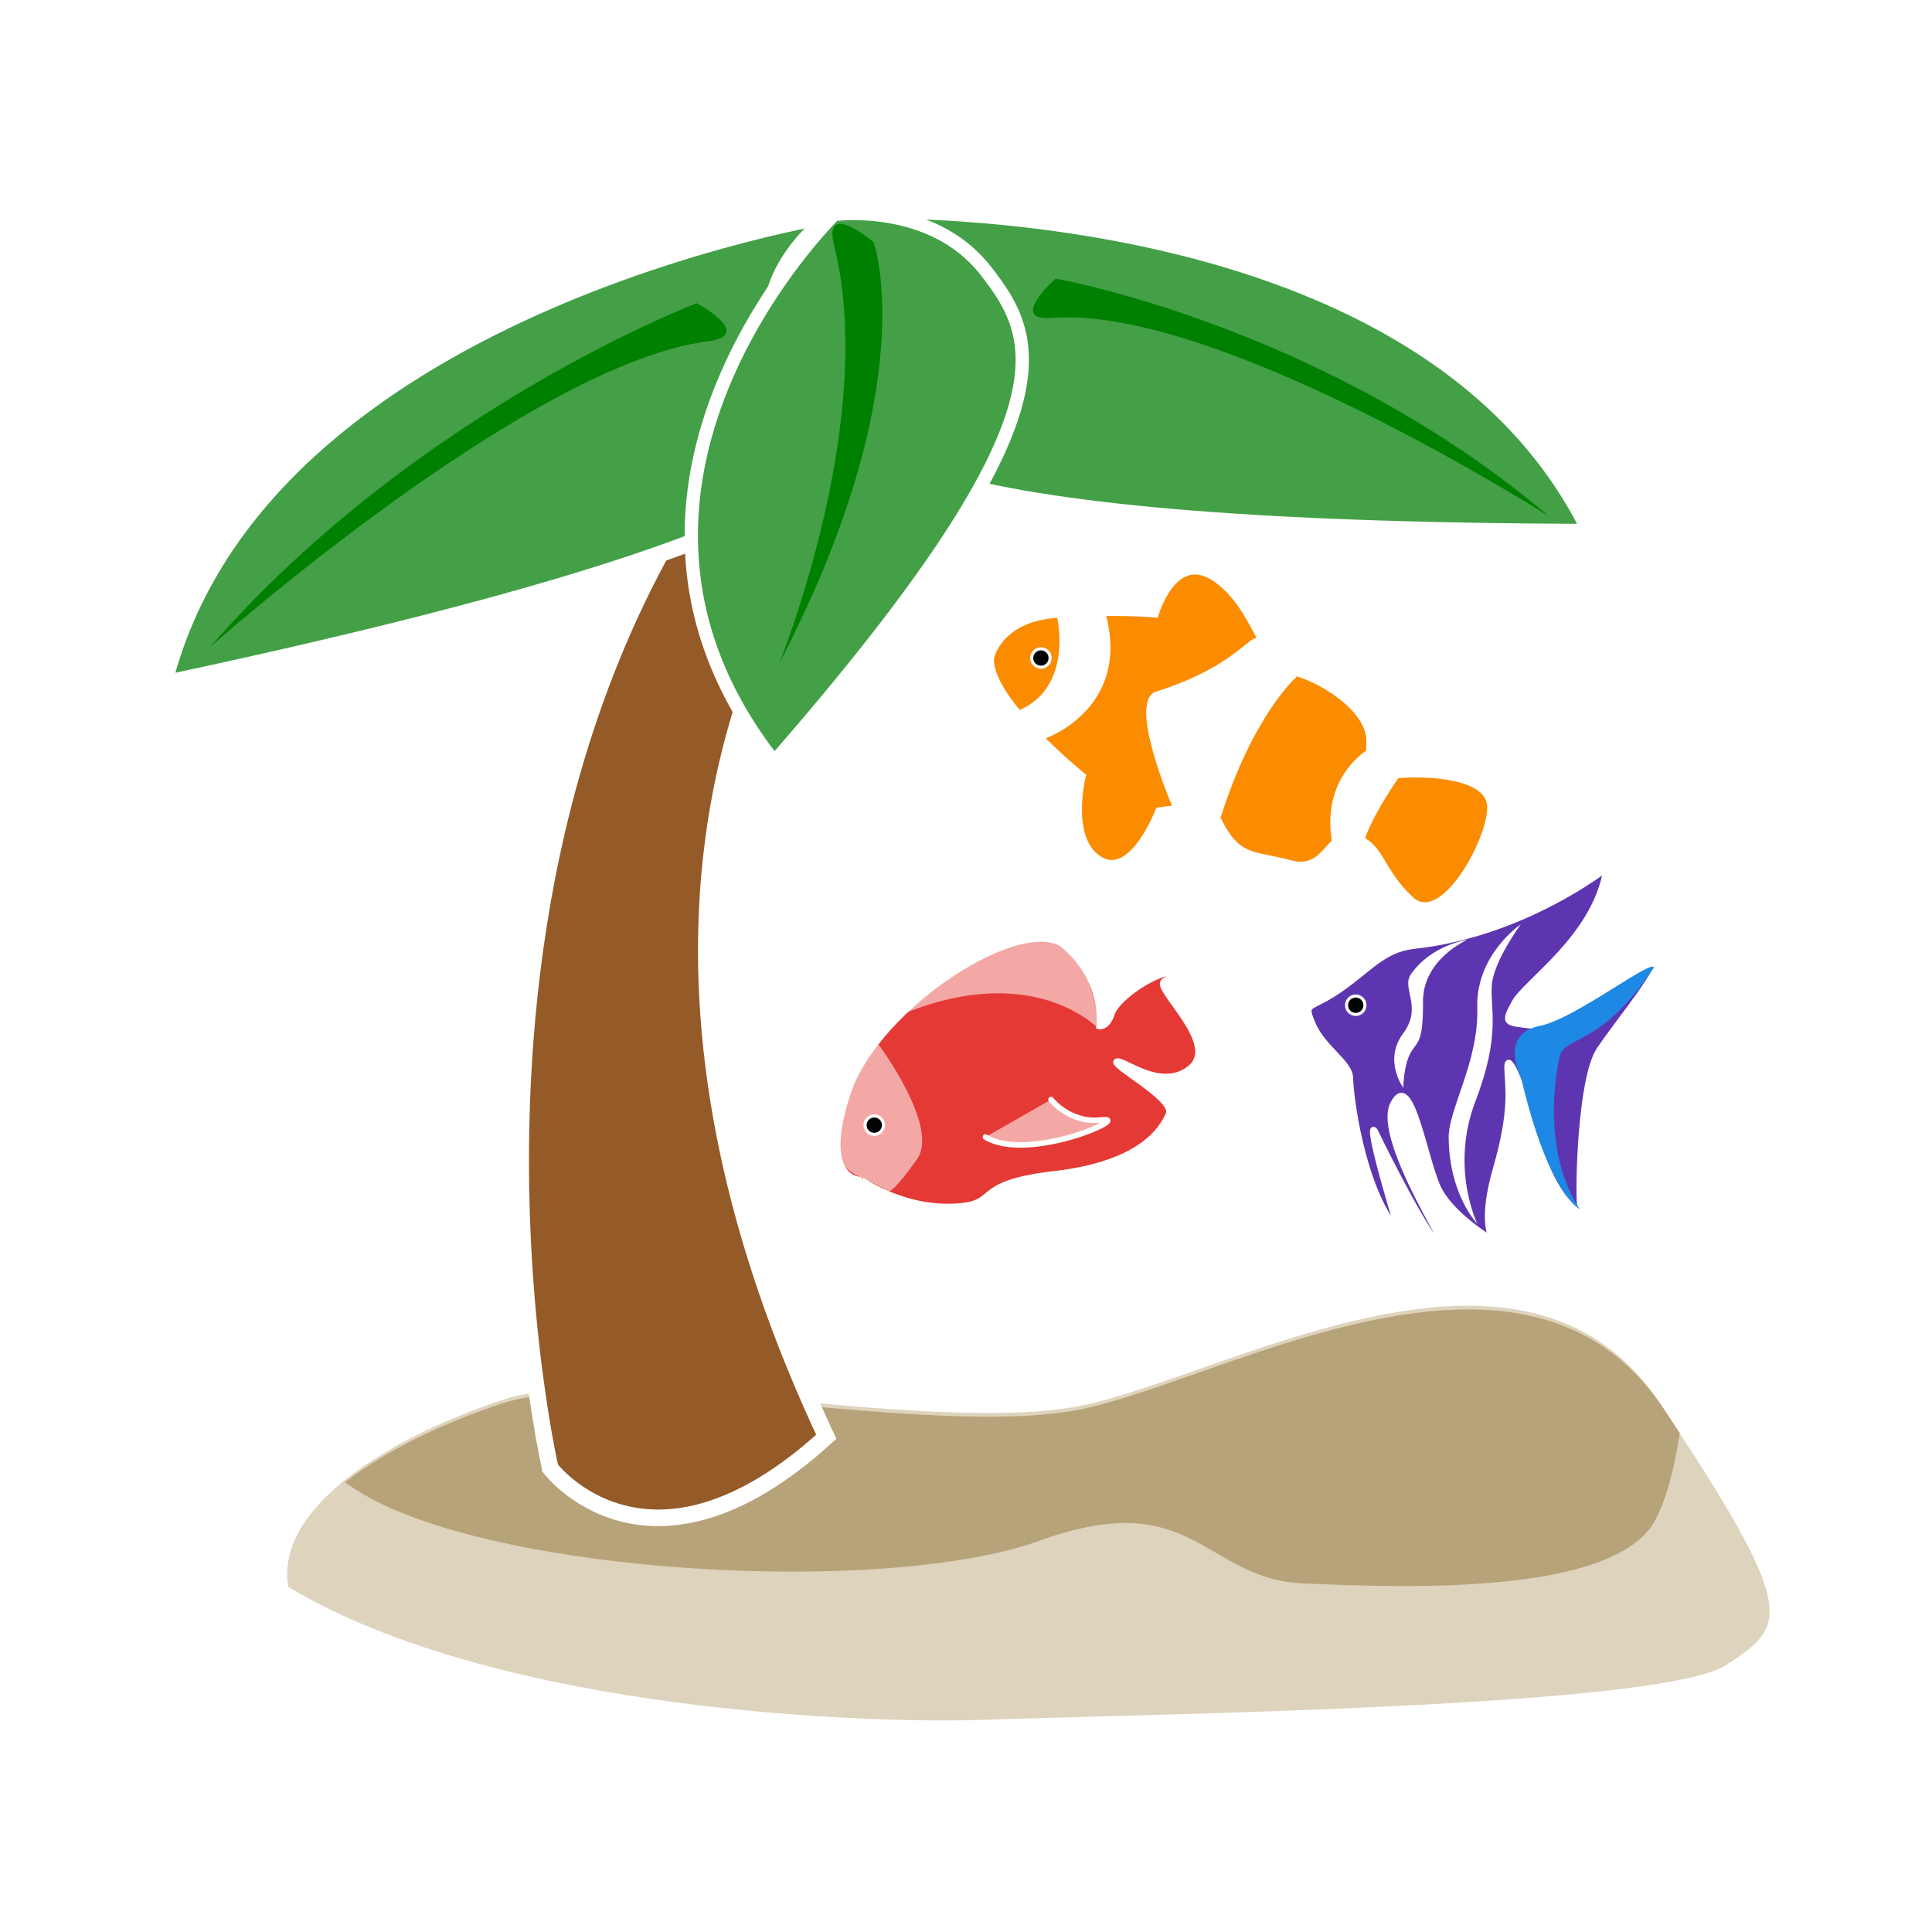 <?xml version="1.0" encoding="UTF-8" standalone="no"?>
<svg
   xmlns:dc="http://purl.org/dc/elements/1.1/"
   xmlns:cc="http://creativecommons.org/ns#"
   xmlns:rdf="http://www.w3.org/1999/02/22-rdf-syntax-ns#"
   xmlns:svg="http://www.w3.org/2000/svg"
   xmlns="http://www.w3.org/2000/svg"
   xmlns:sodipodi="http://sodipodi.sourceforge.net/DTD/sodipodi-0.dtd"
   xmlns:inkscape="http://www.inkscape.org/namespaces/inkscape"
   width="350"
   height="350"
   viewBox="0 0 92.604 92.604"
   version="1.1"
   id="svg1026"
   inkscape:version="1.0.1 (3bc2e813f5, 2020-09-07)"
   sodipodi:docname="android.svg"
   inkscape:export-filename="C:\xampp\htdocs\tropikl\assets\android.png"
   inkscape:export-xdpi="90.788574"
   inkscape:export-ydpi="90.788574">
  <defs
     id="defs1020">
    <filter
       inkscape:collect="always"
       style="color-interpolation-filters:sRGB"
       id="filter5939"
       x="-0"
       width="1.001"
       y="-0"
       height="1">
      <feGaussianBlur
         inkscape:collect="always"
         stdDeviation="0.003"
         id="feGaussianBlur5941" />
    </filter>
  </defs>
  <sodipodi:namedview
     id="base"
     pagecolor="#ffffff"
     bordercolor="#666666"
     borderopacity="1.0"
     inkscape:pageopacity="0.0"
     inkscape:pageshadow="2"
     inkscape:zoom="1.4"
     inkscape:cx="210.58521"
     inkscape:cy="176.44491"
     inkscape:document-units="mm"
     inkscape:current-layer="g1757"
     inkscape:document-rotation="0"
     showgrid="false"
     units="px"
     inkscape:window-width="1267"
     inkscape:window-height="758"
     inkscape:window-x="0"
     inkscape:window-y="0"
     inkscape:window-maximized="0" />
  <g
     inkscape:label="Layer 1"
     inkscape:groupmode="layer"
     id="layer1">
    <g
       id="g1757"
       transform="translate(2.241,0.27)">
      <path
         style="fill:#ded3bc;fill-opacity:1;stroke:#ffffff;stroke-width:0.469;stroke-linecap:butt;stroke-linejoin:miter;stroke-miterlimit:4;stroke-dasharray:none;stroke-opacity:1"
         d="m 11.373,75.949 c -0.85,-4.106 5.101,-7.625 10.542,-9.384 5.441,-1.76 20.744,1.76 27.715,0.293 6.971,-1.466 21.254,-9.971 27.885,0 6.631,9.971 6.291,10.85 3.061,12.903 -3.231,2.053 -27.375,2.346 -35.706,2.639 -5.023,0.177 -23.294,-0.293 -33.496,-6.452 z"
         id="path5831"
         sodipodi:nodetypes="csssssc" />
      <path
         id="path913"
         style="fill:#b7a379;fill-opacity:1;stroke:none;stroke-width:0.156px;stroke-linecap:butt;stroke-linejoin:miter;stroke-opacity:1"
         d="m 68.095,62.493 c -6.533,0.009 -14,3.836 -18.466,4.775 -6.971,1.466 -22.274,-2.053 -27.715,-0.293 -2.718,0.879 -5.562,2.196 -7.623,3.807 0.248,0.173 0.515,0.35 0.822,0.533 6.546,3.9 25.113,4.927 32.493,2.258 7.379,-2.669 7.855,1.847 12.616,2.053 4.761,0.205 14.997,0.616 16.901,-3.079 0.552,-1.072 0.913,-2.558 1.149,-4.128 -0.247,-0.377 -0.488,-0.745 -0.758,-1.151 -2.383,-3.583 -5.754,-4.78 -9.419,-4.775 z" />
      <g
         id="g1597"
         transform="translate(-14.985,-9.834)">
        <path
           style="fill:#945a28;fill-opacity:1;stroke:#ffffff;stroke-width:0.794;stroke-linecap:butt;stroke-linejoin:miter;stroke-miterlimit:4;stroke-dasharray:none;stroke-opacity:1;filter:url(#filter5939)"
           d="m 39.121,79.942 c 0,0 -8.315,-35.908 15.308,-56.318 6.237,-3.402 4.536,3.591 4.536,3.591 0,0 -22.679,17.009 -6.615,51.216 -8.504,7.749 -13.229,1.512 -13.229,1.512 z"
           id="path5833"
           sodipodi:nodetypes="ccccc" />
        <path
           style="fill:#43a047;fill-opacity:1;stroke:#ffffff;stroke-width:0.794;stroke-linecap:butt;stroke-linejoin:miter;stroke-miterlimit:4;stroke-dasharray:none;stroke-opacity:1"
           d="m 52.728,19.844 c 0,0 -27.592,4.347 -32.128,22.49 32.884,-6.993 35.152,-11.339 36.286,-15.875 1.134,-4.536 -4.158,-6.615 -4.158,-6.615 z"
           id="path5943"
           sodipodi:nodetypes="ccsc" />
        <g
           id="g1002"
           inkscape:transform-center-x="-15.335669"
           inkscape:transform-center-y="6.3875012"
           transform="rotate(8.912,54.002,20.963)">
          <path
             style="fill:#43a047;fill-opacity:1;stroke:#ffffff;stroke-width:0.794;stroke-linecap:butt;stroke-linejoin:miter;stroke-miterlimit:4;stroke-dasharray:none;stroke-opacity:1"
             d="m 52.728,19.844 c 0,0 27.341,-5.719 38.015,9.637 -33.227,5.121 -36.889,1.861 -39.557,-1.978 -2.668,-3.839 1.542,-7.659 1.542,-7.659 z"
             id="path5943-5"
             sodipodi:nodetypes="ccsc" />
          <path
             style="fill:#008000;stroke:none;stroke-width:0.253px;stroke-linecap:butt;stroke-linejoin:miter;stroke-opacity:1"
             d="m 88.684,29.053 c 0,0 -17.295,-7.578 -25.032,-5.713 -2.086,0.503 -0.124,-1.894 -0.124,-1.894 0,0 13.082,0.239 25.156,7.608 z"
             id="path5975-1-6"
             sodipodi:nodetypes="cscc" />
        </g>
        <path
           style="fill:#43a047;fill-opacity:1;stroke:#ffffff;stroke-width:0.638;stroke-linecap:butt;stroke-linejoin:miter;stroke-miterlimit:4;stroke-dasharray:none;stroke-opacity:1"
           d="m 52.728,19.844 c 0,0 -13.269,12.989 -2.872,26.228 14.505,-16.634 12.717,-20.244 10.118,-23.553 -2.599,-3.31 -7.246,-2.674 -7.246,-2.674 z"
           id="path5943-5-4"
           sodipodi:nodetypes="ccsc" />
        <path
           style="fill:#008000;stroke:none;stroke-width:0.265px;stroke-linecap:butt;stroke-linejoin:miter;stroke-opacity:1"
           d="m 50.082,41.388 c 0,0 4.749,-11.621 2.646,-20.033 -0.567,-2.268 1.89,-0.189 1.89,-0.189 0,0 2.457,6.804 -4.536,20.222 z"
           id="path5975"
           sodipodi:nodetypes="cscc" />
        <path
           style="fill:#008000;stroke:none;stroke-width:0.265px;stroke-linecap:butt;stroke-linejoin:miter;stroke-opacity:1"
           d="m 22.81,40.578 c 0,0 15.246,-13.539 23.845,-14.652 2.318,-0.3 -0.514,-1.828 -0.514,-1.828 0,0 -13.392,5.072 -23.331,16.481 z"
           id="path5975-1"
           sodipodi:nodetypes="cscc" />
      </g>
      <g
         id="g4337"
         transform="matrix(-0.892,-0.452,-0.452,0.892,86.094,20.173)"
         style="opacity:1">
        <path
           style="fill:#fb8c00;fill-opacity:1;stroke:#ffffff;stroke-width:0.265px;stroke-linecap:butt;stroke-linejoin:miter;stroke-opacity:1"
           d="m 31.397,28.349 c 0,0 0.533,-1.829 -1.905,-3.277 -2.439,-1.448 -4.191,-2.134 -4.191,-2.134 0,0 0.61,-3.124 -1.753,-2.82 -2.362,0.305 -3.963,2.743 -5.182,2.362 -1.219,-0.381 -4.268,-0.229 -4.953,1.296 -0.686,1.524 -0.991,1.372 -1.981,0.762 -0.991,-0.61 -3.658,-1.905 -4.496,-0.762 -0.838,1.143 -0.762,6.401 1.296,5.792 2.058,-0.61 2.362,-1.677 3.734,-1.448 1.372,0.229 0.381,2.134 2.21,2.515 1.829,0.381 2.327,1.01 4.115,-0.381 0.686,-0.533 2.667,0.991 2.667,0.991 0,0 -0.381,3.506 1.448,3.353 1.829,-0.152 2.515,-3.201 2.515,-3.201 0,0 5.716,-1.219 6.478,-3.048 z"
           id="path3402"
           sodipodi:nodetypes="cscssssssssscscc" />
        <path
           style="fill:#ffffff;stroke:none;stroke-width:0.265px;stroke-linecap:butt;stroke-linejoin:miter;stroke-opacity:1"
           d="m 27.358,30.635 c 0,0 -3.082,-3.164 0.152,-6.706 1.296,0.762 1.981,1.219 1.981,1.219 0,0 -2.277,2.661 -0.381,4.877 z"
           id="path3404"
           sodipodi:nodetypes="ccccc" />
        <path
           style="fill:#ffffff;stroke:none;stroke-width:0.265px;stroke-linecap:butt;stroke-linejoin:miter;stroke-opacity:1"
           d="m 20.424,30.788 c 0,0 4.259,-3.538 3.201,-4.572 -3.353,-3.277 -2.642,-5.106 -3.506,-4.268 -0.793,0.77 -2.188,0.578 -2.188,0.578 0,0 1.045,2.546 0.206,7.652 1.448,-0.076 2.286,0.61 2.286,0.61 z"
           id="path3406"
           sodipodi:nodetypes="cssccc" />
        <path
           style="fill:#ffffff;stroke:none;stroke-width:0.265px;stroke-linecap:butt;stroke-linejoin:miter;stroke-opacity:1"
           d="m 11.355,24.386 c 0,0 0.403,2.686 0.099,3.829 1.372,0.229 1.273,0.744 1.273,0.744 0,0 2.141,-2.3 0.457,-5.106 -0.457,1.829 -1.829,0.533 -1.829,0.533 z"
           id="path3408"
           sodipodi:nodetypes="ccccc" />
        <g
           id="g3429"
           transform="matrix(0.415,0,0,0.415,19.029,16.965)">
          <circle
             style="opacity:0.99;fill:#ffffff;stroke:#ffffff;stroke-width:1.54;stroke-linecap:square;stroke-linejoin:round;paint-order:markers fill stroke"
             id="path3410"
             cx="24.691"
             cy="24.844"
             r="0.468" />
          <circle
             style="opacity:0.99;fill:#000000;stroke:none;stroke-width:2.914;stroke-linecap:square;stroke-linejoin:round;paint-order:markers fill stroke"
             id="path3410-7"
             cx="24.691"
             cy="24.844"
             r="0.886" />
        </g>
      </g>
      <g
         id="g5222"
         transform="matrix(-0.975,-0.224,-0.224,0.975,197.73,-13.385)">
        <path
           style="fill:#5e35b1;fill-opacity:1;stroke:#ffffff;stroke-width:0.265px;stroke-linecap:butt;stroke-linejoin:miter;stroke-opacity:1"
           d="m 107.558,80.884 c 0,0 3.157,3.934 8.137,5.658 1.401,0.485 1.832,1.563 3.018,2.856 1.185,1.293 1.563,0.916 0.862,1.886 -0.701,0.97 -2.155,1.401 -2.317,2.102 -0.162,0.701 -1.67,4.958 -3.88,6.628 3.018,-5.281 2.155,-4.419 2.155,-4.419 0,0 -3.233,4.041 -4.473,4.85 -1.239,0.808 4.419,-4.365 3.934,-6.305 -0.485,-1.94 -2.155,2.479 -3.125,3.557 -0.97,1.078 -3.018,1.724 -3.018,1.724 0,0 0.808,-0.485 0.647,-3.395 -0.162,-2.91 0.323,-3.934 0.539,-4.742 0.216,-0.808 -0.485,-0.162 -2.048,2.748 -1.563,2.91 -3.018,3.341 -2.802,2.802 0.216,-0.539 1.347,-5.874 0.754,-7.436 -0.593,-1.563 -2.317,-4.958 -1.563,-4.58 0.754,0.377 3.934,4.095 5.065,4.203 1.132,0.108 1.293,0.216 0.97,-0.916 -0.323,-1.132 -3.072,-3.934 -2.856,-7.221 z"
           id="path3460"
           sodipodi:nodetypes="cssssccssscssssssssc" />
        <path
           style="fill:#1e88e5;fill-opacity:1;stroke:none;stroke-width:0.265px;stroke-linecap:butt;stroke-linejoin:miter;stroke-opacity:1"
           d="m 109.282,91.553 c 0,0 1.559,-1.797 -0.323,-2.64 -1.563,-0.701 -4.526,-4.365 -4.688,-3.934 1.651,4.381 3.486,4.085 3.449,5.227 -0.162,4.904 -2.587,6.844 -2.587,6.844 0,0 1.617,-0.323 4.149,-5.496 z"
           id="path3479"
           sodipodi:nodetypes="cscscc" />
        <path
           style="fill:#ffffff;stroke:none;stroke-width:0.265px;stroke-linecap:butt;stroke-linejoin:miter;stroke-opacity:1"
           d="m 109.767,98.828 c 0,0 1.886,-2.317 1.401,-5.712 -0.485,-3.395 0.323,-4.473 0.485,-5.604 0.162,-1.132 -0.701,-3.125 -0.701,-3.125 0,0 1.778,1.886 1.132,4.365 -0.647,2.479 0.26,5.049 -0.054,6.359 -0.647,2.694 -2.263,3.718 -2.263,3.718 z"
           id="path3462"
           sodipodi:nodetypes="csscsscc" />
        <path
           style="opacity:1;fill:#ffffff;fill-opacity:1;stroke:none;stroke-width:0.204px;stroke-linecap:butt;stroke-linejoin:miter;stroke-opacity:1"
           d="m 113.28,85.68 c 0,0 1.886,1.375 1.401,3.389 -0.485,2.014 -0.108,1.899 0.054,2.57 0.162,0.671 -0.054,1.639 -0.054,1.639 0,0 1.239,-1.065 0.593,-2.536 -0.647,-1.471 0.584,-2.079 0.269,-2.856 -0.647,-1.599 -2.263,-2.206 -2.263,-2.206 z"
           id="path3462-1"
           sodipodi:nodetypes="csscsscc" />
        <g
           id="g3429-8"
           transform="matrix(0.415,0,0,0.415,107.542,79.62)"
           style="opacity:1">
          <circle
             style="opacity:0.99;fill:#ffffff;stroke:#ffffff;stroke-width:1.54;stroke-linecap:square;stroke-linejoin:round;paint-order:markers fill stroke"
             id="path3410-3"
             cx="24.691"
             cy="24.844"
             r="0.468" />
          <circle
             style="opacity:0.99;fill:#000000;stroke:none;stroke-width:2.914;stroke-linecap:square;stroke-linejoin:round;paint-order:markers fill stroke"
             id="path3410-7-2"
             cx="24.691"
             cy="24.844"
             r="0.886" />
        </g>
      </g>
      <g
         id="g4359"
         transform="matrix(-0.888,0.459,0.459,0.888,93.024,-37.825)">
        <path
           style="fill:#e53935;fill-opacity:1;stroke:#ffffff;stroke-width:0.265px;stroke-linecap:butt;stroke-linejoin:miter;stroke-opacity:1"
           d="m 91.182,58.832 c 0,0 1.867,-0.838 -1.296,-3.963 -3.163,-3.124 -11.545,-3.887 -12.498,-1.486 -0.953,2.401 0.305,4.153 0.305,4.153 0,0 -0.305,0.267 -0.838,-0.267 -0.533,-0.533 -2.858,-0.838 -3.582,-0.343 -0.724,0.495 -0.495,0.495 -0.495,0.495 0,0 0.61,-0.495 1.181,-0.381 0.572,0.114 -1.029,3.887 0.762,4.268 1.791,0.381 2.667,-1.943 3.01,-1.905 0.343,0.038 -1.677,2.896 -1.067,3.391 0.61,0.495 2.248,1.524 6.173,0.038 3.925,-1.486 2.896,0.191 5.106,-0.876 2.21,-1.067 3.239,-3.124 3.239,-3.124 z"
           id="path3431" />
        <path
           style="fill:#ffffff;fill-opacity:0.561;stroke:none;stroke-width:0.265px;stroke-linecap:butt;stroke-linejoin:miter;stroke-opacity:1"
           d="m 77.731,57.727 c 0,0 1.143,-4.382 7.926,-5.03 -1.486,-0.648 -6.546,-1.277 -7.811,0.229 -0.8,0.953 -1.067,1.943 -0.114,4.801 z"
           id="path3433"
           sodipodi:nodetypes="ccsc" />
        <path
           style="fill:#ffffff;fill-opacity:0.561;stroke:none;stroke-width:0.265px;stroke-linecap:butt;stroke-linejoin:miter;stroke-opacity:1"
           d="m 87.486,53.459 c 0,0 -0.8,4.839 0.876,5.716 1.677,0.876 1.905,0.762 1.905,0.762 l 0.838,-1.181 c 0,0 0.875,-0.755 0.343,-1.753 -0.914,-1.715 -2.972,-3.658 -3.963,-3.544 z"
           id="path3437"
           sodipodi:nodetypes="csccsc" />
        <g
           id="g3429-7"
           transform="matrix(0.415,0,0,0.415,79.198,46.48)"
           style="opacity:1">
          <circle
             style="opacity:0.99;fill:#ffffff;stroke:#ffffff;stroke-width:1.54;stroke-linecap:square;stroke-linejoin:round;paint-order:markers fill stroke"
             id="path3410-6"
             cx="24.691"
             cy="24.844"
             r="0.468" />
          <circle
             style="opacity:0.99;fill:#000000;stroke:none;stroke-width:2.914;stroke-linecap:square;stroke-linejoin:round;paint-order:markers fill stroke"
             id="path3410-7-3"
             cx="24.691"
             cy="24.844"
             r="0.886" />
        </g>
        <path
           style="fill:#f4a8a6;fill-opacity:1;stroke:#ffffff;stroke-width:0.265;stroke-linecap:round;stroke-linejoin:miter;stroke-miterlimit:4;stroke-dasharray:none;stroke-opacity:1"
           d="m 81.351,59.594 c 0,0 -0.267,1.448 -1.715,1.981 -1.448,0.533 4.077,0.229 5.335,-1.829"
           id="path3502"
           sodipodi:nodetypes="csc" />
      </g>
    </g>
  </g>
</svg>
